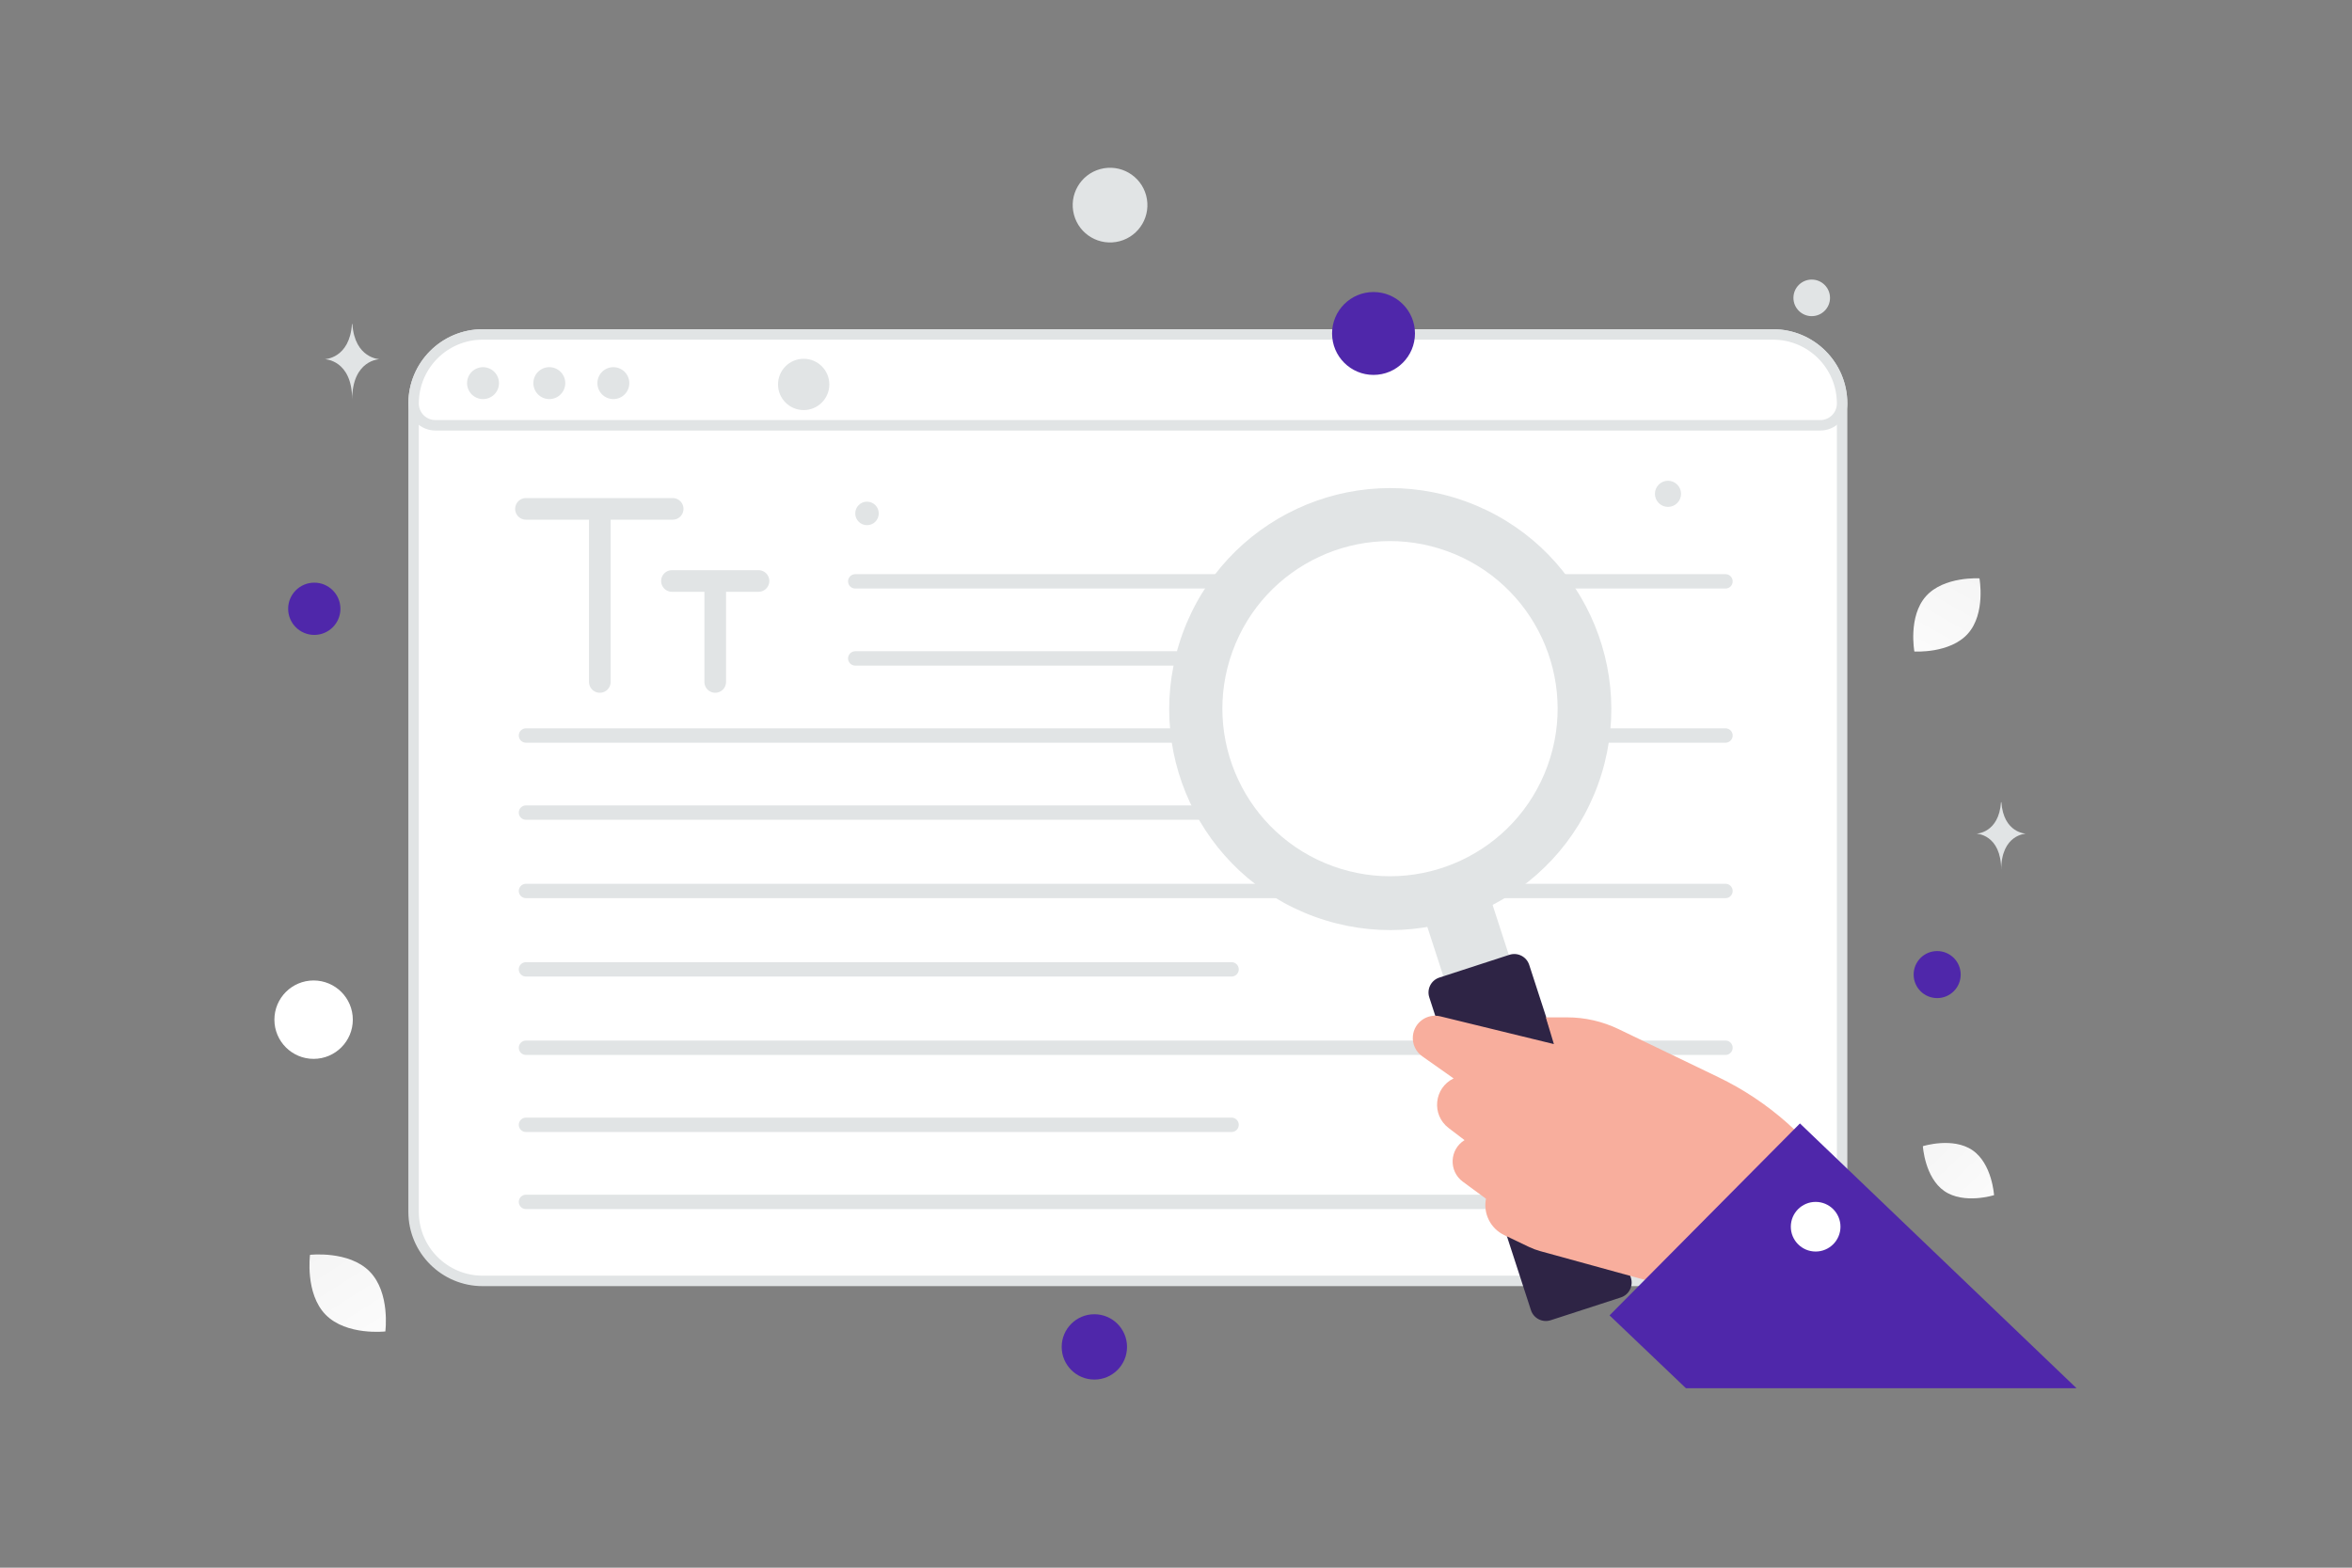<svg width="900" height="600" viewBox="0 0 900 600" fill="none" xmlns="http://www.w3.org/2000/svg">
<rect x="0" y="0" width="900" height="600" fill="#808080" stroke="none"/>
<g clip-path="url(#clip0_1235_20339)">
<path d="M678.451 490.242H184.698C170.1 490.242 158.262 478.404 158.262 463.805V154.437C158.262 139.839 170.1 128 184.698 128H678.451C693.049 128 704.887 139.839 704.887 154.437V463.805C704.887 478.404 693.049 490.242 678.451 490.242Z" fill="white" stroke="#E1E4E5" stroke-width="4"/>
<path d="M201.262 281.5H660.262M327.262 222.5H660.262M201.262 311H471.262M327.262 252H523.262M201.262 341H660.262M201.262 371H471.262M201.262 401H660.262M201.262 430.5H471.262M201.262 460H660.262" stroke="#E1E4E5" stroke-width="5.5" stroke-linecap="round" stroke-linejoin="round"/>
<path d="M704.887 154.437C704.887 155.532 704.672 156.617 704.253 157.628C703.833 158.64 703.219 159.559 702.445 160.334C701.671 161.108 700.751 161.722 699.739 162.141C698.728 162.561 697.643 162.776 696.548 162.776H166.601C165.506 162.776 164.421 162.561 163.41 162.141C162.398 161.722 161.478 161.108 160.704 160.334C159.93 159.559 159.315 158.64 158.896 157.628C158.477 156.617 158.262 155.532 158.262 154.437C158.262 139.839 170.1 128 184.698 128H678.451C693.049 128 704.887 139.839 704.887 154.437Z" fill="white" stroke="#E1E4E5" stroke-width="4"/>
<path d="M184.751 152.742C185.56 152.753 186.362 152.602 187.112 152.3C187.862 151.998 188.544 151.55 189.12 150.982C189.695 150.414 190.152 149.737 190.464 148.991C190.776 148.245 190.936 147.444 190.936 146.636C190.936 145.827 190.776 145.027 190.464 144.281C190.152 143.535 189.695 142.858 189.12 142.29C188.544 141.722 187.862 141.274 187.112 140.972C186.362 140.669 185.56 140.519 184.751 140.529C183.145 140.55 181.612 141.202 180.483 142.345C179.355 143.488 178.722 145.03 178.722 146.636C178.722 148.242 179.355 149.783 180.483 150.926C181.612 152.069 183.145 152.722 184.751 152.742ZM210.197 152.742C211.817 152.742 213.37 152.099 214.516 150.954C215.661 149.808 216.305 148.255 216.305 146.635C216.305 145.015 215.661 143.462 214.516 142.316C213.37 141.171 211.817 140.527 210.197 140.527C208.577 140.527 207.024 141.171 205.878 142.316C204.733 143.462 204.09 145.015 204.09 146.635C204.09 148.255 204.733 149.808 205.878 150.954C207.024 152.099 208.577 152.742 210.197 152.742ZM234.624 152.742C235.432 152.753 236.235 152.602 236.985 152.3C237.735 151.998 238.417 151.55 238.993 150.982C239.568 150.414 240.025 149.737 240.337 148.991C240.649 148.245 240.809 147.444 240.809 146.636C240.809 145.827 240.649 145.027 240.337 144.281C240.025 143.535 239.568 142.858 238.993 142.29C238.417 141.722 237.735 141.274 236.985 140.972C236.235 140.669 235.432 140.519 234.624 140.529C233.018 140.55 231.485 141.202 230.356 142.345C229.228 143.488 228.595 145.03 228.595 146.636C228.595 148.242 229.228 149.783 230.356 150.926C231.485 152.069 233.018 152.722 234.624 152.742Z" fill="#E1E4E5"/>
<path fill-rule="evenodd" clip-rule="evenodd" d="M503.068 350.851C459.177 334.876 436.545 286.349 452.518 242.463C468.492 198.577 517.021 175.95 560.912 191.925C604.803 207.9 627.435 256.427 611.462 300.314C595.489 344.2 546.959 366.826 503.068 350.851Z" fill="#E1E4E5"/>
<path fill-rule="evenodd" clip-rule="evenodd" d="M509.958 331.483C476.676 319.37 459.515 282.572 471.627 249.294C483.739 216.016 520.538 198.859 553.82 210.973C587.102 223.086 604.263 259.883 592.151 293.161C580.039 326.44 543.24 343.597 509.958 331.483Z" fill="white"/>
<path d="M544.818 350.569C542.57 343.651 546.356 336.22 553.274 333.972C560.192 331.725 567.623 335.511 569.871 342.429L580.151 374.07L555.098 382.21L544.818 350.569Z" fill="#E1E4E5"/>
<path d="M577.594 365.426L550.768 374.142C547.617 375.166 545.892 378.551 546.916 381.702L585.82 501.438C586.844 504.589 590.229 506.314 593.381 505.29L620.206 496.574C623.358 495.55 625.083 492.165 624.059 489.013L585.154 369.278C584.13 366.127 580.745 364.402 577.594 365.426Z" fill="#2E2445"/>
<path fill-rule="evenodd" clip-rule="evenodd" d="M713.7 468.439L704.383 453.831C692.947 435.903 676.74 421.517 657.582 412.288L619.372 393.881C613.212 390.914 606.463 389.373 599.626 389.373H591.517L594.599 399.6L551.179 388.995C546.127 387.761 541.154 391.288 540.648 396.464C540.501 397.967 540.755 399.481 541.384 400.854C542.012 402.226 542.993 403.408 544.227 404.278L556.23 412.743C548.71 416.366 547.667 426.653 554.307 431.712L560.406 436.359C554.616 439.938 554.281 448.236 559.763 452.271L568.612 458.783C568.065 461.549 568.454 464.419 569.718 466.94C570.982 469.46 573.049 471.489 575.593 472.705L585.053 477.228C586.455 477.898 587.913 478.442 589.41 478.854L633.161 490.883L681.986 523.616L713.7 468.439Z" fill="#F8AE9D"/>
<path fill-rule="evenodd" clip-rule="evenodd" d="M794.588 531.315L688.755 429.975L615.896 503.433L645.13 531.315H794.588Z" fill="#4F27AA"/>
<path d="M638.262 184C635.501 184 633.262 186.239 633.262 189C633.262 191.761 635.501 194 638.262 194C641.023 194 643.262 191.761 643.262 189C643.262 186.239 641.023 184 638.262 184Z" fill="#E1E4E5"/>
<path d="M331.762 192C329.277 192 327.262 194.015 327.262 196.5C327.262 198.985 329.277 201 331.762 201C334.247 201 336.262 198.985 336.262 196.5C336.262 194.015 334.247 192 331.762 192Z" fill="#E1E4E5"/>
<path d="M257.4 194.76H201.262M229.525 261V194.76M273.685 261V222.36M290.245 222.36H257.125" stroke="#E1E4E5" stroke-width="8.28" stroke-linecap="round" stroke-linejoin="round"/>
<path d="M753.035 242.499C746.16 250.229 732.542 249.348 732.542 249.348C732.542 249.348 730.08 235.934 736.961 228.209C743.836 220.479 757.447 221.356 757.447 221.356C757.447 221.356 759.91 234.77 753.035 242.499Z" fill="url(#paint0_linear_1235_20339)"/>
<path d="M744.023 455.864C751.54 461.042 763.025 457.422 763.025 457.422C763.025 457.422 762.314 445.409 754.791 440.236C747.274 435.058 735.794 438.672 735.794 438.672C735.794 438.672 736.505 450.686 744.023 455.864Z" fill="url(#paint1_linear_1235_20339)"/>
<path d="M124.618 503.189C132.573 511.286 147.449 509.579 147.449 509.579C147.449 509.579 149.417 494.745 141.455 486.653C133.5 478.557 118.631 480.258 118.631 480.258C118.631 480.258 116.663 495.093 124.618 503.189Z" fill="url(#paint2_linear_1235_20339)"/>
<path d="M741.262 364C736.291 364 732.262 368.029 732.262 373C732.262 377.971 736.291 382 741.262 382C746.233 382 750.262 377.971 750.262 373C750.262 368.029 746.233 364 741.262 364Z" fill="#4F27AA"/>
<path d="M418.762 503C411.858 503 406.262 508.596 406.262 515.5C406.262 522.404 411.858 528 418.762 528C425.666 528 431.262 522.404 431.262 515.5C431.262 508.596 425.666 503 418.762 503Z" fill="#4F27AA"/>
<path d="M120.262 243C114.739 243 110.262 238.523 110.262 233C110.262 227.477 114.739 223 120.262 223C125.785 223 130.262 227.477 130.262 233C130.262 238.523 125.785 243 120.262 243Z" fill="#4F27AA"/>
<path d="M525.581 143.488C516.822 143.488 509.721 136.387 509.721 127.628C509.721 118.868 516.822 111.768 525.581 111.768C534.34 111.768 541.441 118.868 541.441 127.628C541.441 136.387 534.34 143.488 525.581 143.488Z" fill="#4F27AA"/>
<path d="M694.762 479C689.515 479 685.262 474.747 685.262 469.5C685.262 464.253 689.515 460 694.762 460C700.009 460 704.262 464.253 704.262 469.5C704.262 474.747 700.009 479 694.762 479Z" fill="white"/>
<path d="M120.003 405.26C111.717 405.26 105 398.543 105 390.257C105 381.971 111.717 375.254 120.003 375.254C128.289 375.254 135.006 381.971 135.006 390.257C135.006 398.543 128.289 405.26 120.003 405.26Z" fill="white"/>
<path d="M693.262 121C689.396 121 686.262 117.866 686.262 114C686.262 110.134 689.396 107 693.262 107C697.128 107 700.262 110.134 700.262 114C700.262 117.866 697.128 121 693.262 121Z" fill="#E1E4E5"/>
<path d="M307.528 156.95C302.106 156.95 297.71 152.555 297.71 147.132C297.71 141.71 302.106 137.314 307.528 137.314C312.95 137.314 317.346 141.71 317.346 147.132C317.346 152.555 312.95 156.95 307.528 156.95Z" fill="#E1E4E5"/>
<path d="M438.573 74.806C440.616 82.431 436.091 90.268 428.467 92.311C420.842 94.354 413.004 89.829 410.961 82.204C408.918 74.58 413.443 66.742 421.068 64.699C428.693 62.656 436.53 67.181 438.573 74.806Z" fill="#E1E4E5"/>
<path d="M765.691 307H765.829C766.647 318.889 775.262 319.072 775.262 319.072C775.262 319.072 765.762 319.262 765.762 333C765.762 319.262 756.262 319.072 756.262 319.072C756.262 319.072 764.873 318.889 765.691 307ZM134.683 124H134.836C135.74 137.261 145.262 137.465 145.262 137.465C145.262 137.465 134.762 137.677 134.762 153C134.762 137.677 124.262 137.465 124.262 137.465C124.262 137.465 133.78 137.261 134.683 124Z" fill="#E1E4E5"/>
</g>
<defs>
<linearGradient id="paint0_linear_1235_20339" x1="725.396" y1="269.109" x2="773.666" y2="184.447" gradientUnits="userSpaceOnUse">
<stop stop-color="white"/>
<stop offset="1" stop-color="#EEEEEE"/>
</linearGradient>
<linearGradient id="paint1_linear_1235_20339" x1="773.307" y1="472.854" x2="714.13" y2="410.454" gradientUnits="userSpaceOnUse">
<stop stop-color="white"/>
<stop offset="1" stop-color="#EEEEEE"/>
</linearGradient>
<linearGradient id="paint2_linear_1235_20339" x1="156.357" y1="530.846" x2="98.846" y2="440.692" gradientUnits="userSpaceOnUse">
<stop stop-color="white"/>
<stop offset="1" stop-color="#EEEEEE"/>
</linearGradient>
<clipPath id="clip0_1235_20339">
<rect width="900" height="600" fill="white"/>
</clipPath>
</defs>
</svg>
